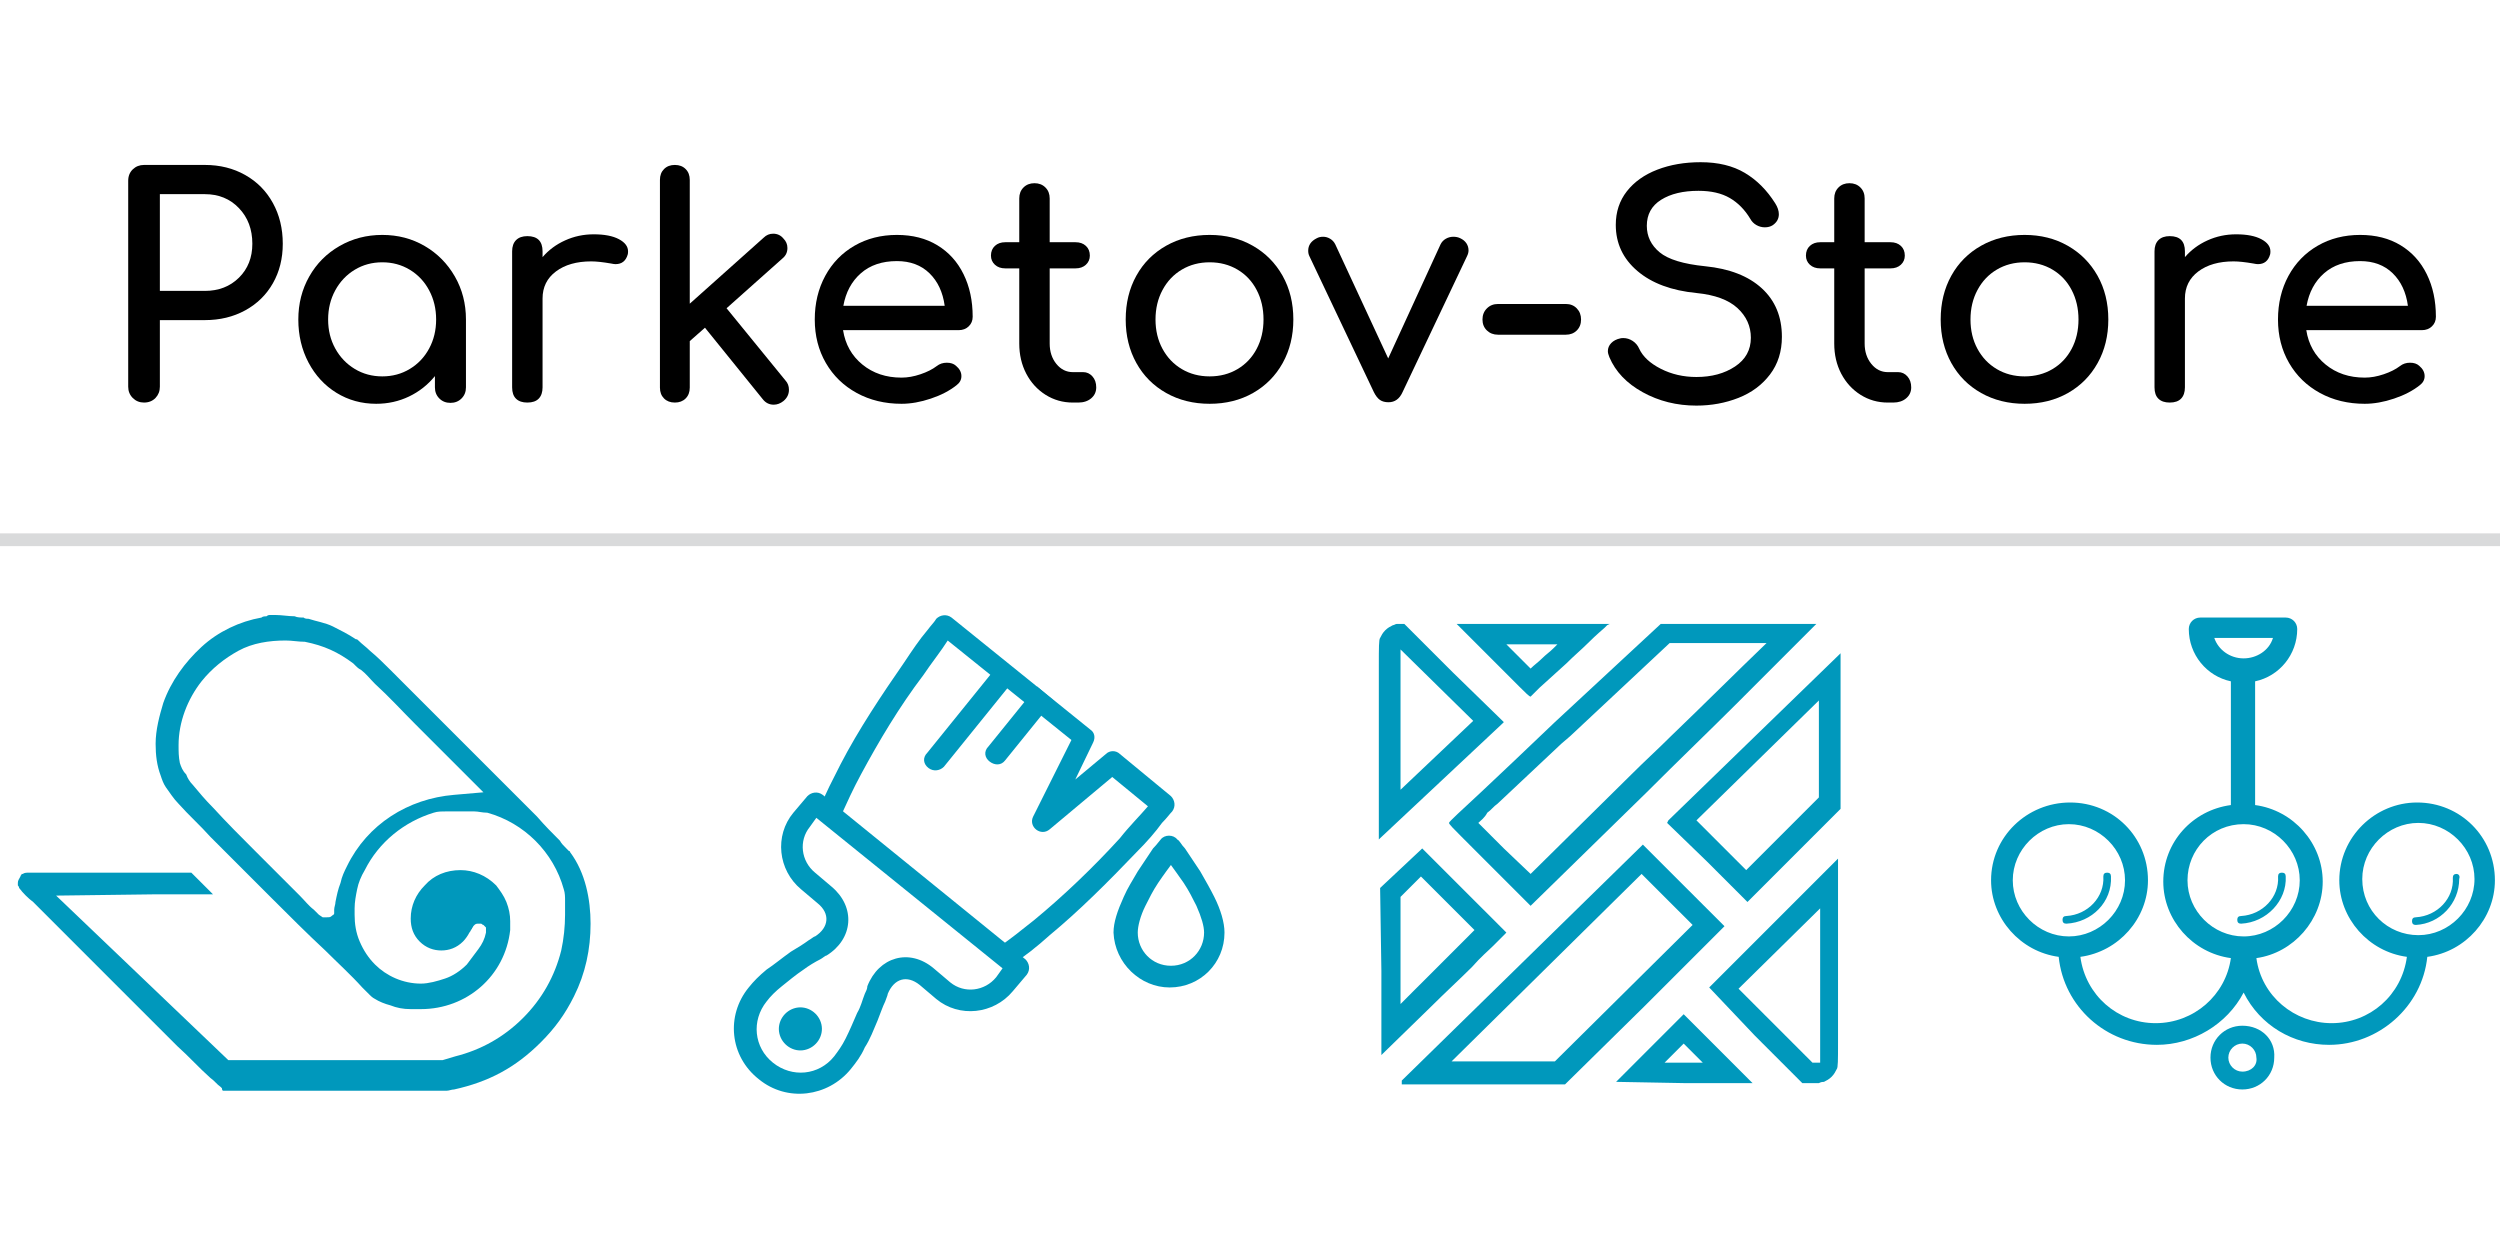 <svg width="128" height="64" viewBox="0 0 128 64" fill="none" xmlns="http://www.w3.org/2000/svg">
<path fill-rule="evenodd" clip-rule="evenodd" d="M0 27.308H128V27.962H0V27.308Z" fill="#D9DADB"/>
<path fill-rule="evenodd" clip-rule="evenodd" d="M47.086 50.427L47.934 51.146C49.11 52.124 50.874 51.929 51.853 50.753L52.571 49.905C52.767 49.643 52.702 49.317 52.506 49.121L42.122 40.696C41.861 40.5 41.535 40.566 41.339 40.761L40.621 41.61C39.641 42.786 39.836 44.55 41.012 45.529L41.861 46.247C42.514 46.769 42.449 47.488 41.731 47.945C41.665 47.945 41.535 48.076 41.404 48.142C41.143 48.337 40.816 48.533 40.49 48.729C40.033 49.055 39.641 49.383 39.249 49.643C38.857 49.97 38.596 50.231 38.335 50.558C37.159 51.994 37.355 54.084 38.857 55.26C40.294 56.435 42.384 56.174 43.559 54.738C43.821 54.41 44.081 54.084 44.278 53.627C44.539 53.235 44.735 52.712 44.93 52.255C45.062 51.929 45.192 51.536 45.322 51.276C45.388 51.08 45.453 50.949 45.453 50.884C45.78 50.1 46.432 49.905 47.086 50.427ZM44.278 50.884C44.147 51.211 44.081 51.536 43.886 51.864C43.69 52.321 43.494 52.778 43.298 53.17C43.102 53.562 42.906 53.823 42.71 54.084C41.926 55.064 40.555 55.194 39.575 54.41C38.596 53.627 38.466 52.255 39.249 51.276C39.445 51.014 39.707 50.753 40.033 50.493C40.359 50.231 40.751 49.905 41.143 49.643C41.404 49.447 41.731 49.251 41.992 49.12C42.122 49.055 42.252 48.924 42.318 48.924C43.69 48.076 43.821 46.443 42.579 45.398L41.731 44.68C41.012 44.092 40.882 43.047 41.469 42.329L41.796 41.872L51.331 49.578L51.004 50.035C50.417 50.753 49.372 50.884 48.653 50.297L47.804 49.578C46.563 48.533 44.996 48.99 44.408 50.493C44.408 50.623 44.343 50.753 44.278 50.884Z" fill="#0098BC"/>
<path fill-rule="evenodd" clip-rule="evenodd" d="M53.747 47.88C55.249 46.639 56.751 45.138 58.187 43.635C58.711 43.112 59.167 42.59 59.494 42.133C59.755 41.871 59.886 41.675 60.016 41.545C60.213 41.283 60.147 40.957 59.951 40.761L57.339 38.606C57.143 38.411 56.816 38.411 56.62 38.606L55.054 39.912L55.968 38.018C56.098 37.757 56.032 37.496 55.837 37.365L48.719 31.619C48.458 31.422 48.131 31.488 47.934 31.684C47.87 31.815 47.673 32.01 47.478 32.272C47.086 32.729 46.694 33.317 46.303 33.904C45.127 35.602 43.951 37.365 43.037 39.129C42.645 39.912 42.252 40.631 41.992 41.349L43.037 41.807C43.364 41.088 43.691 40.37 44.081 39.651C44.996 37.953 46.041 36.19 47.282 34.557C47.673 33.97 48.196 33.317 48.523 32.794L54.857 37.888L52.898 41.807C52.637 42.329 53.29 42.851 53.747 42.459L56.947 39.782L58.775 41.283C58.385 41.741 57.797 42.329 57.339 42.916C55.968 44.418 54.466 45.855 52.963 47.096C52.31 47.618 51.657 48.142 51.07 48.533L51.723 49.447C52.441 48.99 53.094 48.468 53.747 47.88Z" fill="#0098BC"/>
<path fill-rule="evenodd" clip-rule="evenodd" d="M39.902 52.909C39.772 52.321 40.163 51.733 40.751 51.602C41.339 51.472 41.926 51.864 42.057 52.45C42.188 53.038 41.796 53.627 41.208 53.757C40.621 53.889 40.033 53.496 39.902 52.909Z" fill="#0098BC"/>
<path fill-rule="evenodd" clip-rule="evenodd" d="M50.677 38.998C50.938 39.194 51.265 39.194 51.462 38.932L53.943 35.864L53.094 35.145L50.612 38.214C50.351 38.476 50.417 38.802 50.677 38.998Z" fill="#0098BC"/>
<path fill-rule="evenodd" clip-rule="evenodd" d="M47.543 39.325C47.804 39.52 48.131 39.456 48.327 39.259L52.179 34.492L51.331 33.773L47.478 38.541C47.217 38.802 47.282 39.129 47.543 39.325Z" fill="#0098BC"/>
<path fill-rule="evenodd" clip-rule="evenodd" d="M59.886 50.558C61.453 50.558 62.694 49.317 62.694 47.749C62.694 47.227 62.498 46.574 62.171 45.921C61.976 45.529 61.715 45.072 61.453 44.614C61.192 44.223 60.93 43.831 60.67 43.439C60.474 43.243 60.409 43.047 60.277 42.982C60.082 42.721 59.624 42.721 59.428 42.982C59.363 43.047 59.233 43.243 59.036 43.439C58.775 43.831 58.514 44.223 58.253 44.614C57.992 45.072 57.731 45.464 57.535 45.921C57.209 46.639 57.012 47.227 57.012 47.749C57.078 49.317 58.384 50.558 59.886 50.558ZM58.253 47.749C58.253 47.423 58.384 46.9 58.645 46.378C58.841 45.986 59.036 45.594 59.298 45.203C59.559 44.811 59.951 44.288 59.951 44.288C59.951 44.288 60.474 45.006 60.604 45.203C60.865 45.594 61.061 45.986 61.257 46.378C61.518 46.966 61.649 47.423 61.649 47.749C61.649 48.664 60.93 49.447 59.951 49.447C58.972 49.447 58.253 48.664 58.253 47.749Z" fill="#0098BC"/>
<path fill-rule="evenodd" clip-rule="evenodd" d="M70.923 32.272C71.054 32.141 71.184 32.075 71.315 32.01C71.38 32.01 71.445 31.946 71.51 31.946H71.707H71.903L74.384 34.426L76.931 36.908L76.996 36.974L76.931 37.039L73.796 39.978L70.662 42.916L70.596 42.982V42.851V37.888V34.035C70.596 33.186 70.596 32.729 70.662 32.663C70.727 32.533 70.793 32.402 70.923 32.272ZM71.707 33.251C71.707 33.447 71.707 33.643 71.707 33.839C71.707 33.97 71.707 34.1 71.707 34.165C71.707 35.341 71.707 36.517 71.707 37.627V37.757V40.435L75.429 36.908L71.707 33.251ZM85.225 54.41H87.184L86.204 53.431L85.225 54.41ZM89.013 50.623L92.8 54.41H92.866H93.061H93.192V53.562V53.17V49.512V49.317V46.508L89.013 50.623ZM71.707 45.921V51.406L72.424 50.688L73.209 49.905C73.993 49.121 74.711 48.402 75.494 47.618L74.123 46.247L72.752 44.876L71.707 45.921ZM74.319 54.345H75.951H79.608L86.662 47.357L85.356 46.052L84.049 44.745L74.319 54.345ZM86.858 42.002L89.405 44.55L93.127 40.827V37.366V35.864L86.858 42.002ZM75.69 42.133C75.886 42.329 76.148 42.59 76.343 42.786C76.539 42.982 76.8 43.243 76.996 43.439L78.367 44.745L83.527 39.651C84.18 38.998 84.898 38.345 85.551 37.692C87.184 36.125 88.817 34.492 90.449 32.924H85.487L80.392 37.692L79.935 38.084C78.825 39.129 77.779 40.108 76.67 41.153C76.474 41.284 76.343 41.48 76.148 41.611C76.017 41.872 75.821 42.002 75.69 42.133ZM78.367 34.231C78.564 34.035 78.76 33.904 78.955 33.709C79.151 33.512 79.348 33.382 79.543 33.186L79.739 32.99H78.498H77.126L77.192 33.056C77.388 33.251 77.584 33.447 77.779 33.643C77.976 33.839 78.172 34.035 78.367 34.231ZM82.744 55.391L84.441 53.692C85.356 52.778 86.139 51.994 86.139 51.994L86.204 51.929L86.27 51.994L87.968 53.692L89.666 55.391L89.731 55.455H89.601H86.204L82.744 55.391L82.613 55.455L82.744 55.391ZM87.511 50.558L90.776 47.292L94.041 44.026L94.107 43.962V44.092V49.317C94.107 51.146 94.107 52.517 94.107 53.365C94.107 54.279 94.107 54.672 94.041 54.738C93.976 54.867 93.911 54.998 93.78 55.129C93.649 55.26 93.519 55.325 93.388 55.391C93.323 55.391 93.258 55.391 93.127 55.455C92.997 55.455 92.866 55.455 92.735 55.455H92.278L89.861 53.038L87.511 50.558ZM70.662 45.464L71.707 44.484L72.752 43.504L72.817 43.439L72.882 43.504L74.972 45.594L77.062 47.683L77.126 47.749L77.062 47.815L76.409 48.468C76.213 48.664 75.821 48.99 75.364 49.512C74.776 50.1 73.993 50.819 73.274 51.536L70.793 53.953L70.727 54.019V53.889V49.709L70.662 45.464ZM71.771 55.325L77.911 49.317L84.049 43.309L84.115 43.243L84.18 43.309L86.204 45.333L88.229 47.357L88.294 47.423L88.229 47.488L84.18 51.536L80.131 55.52H76.017H71.903H71.771V55.325ZM85.421 42.002L89.796 37.757L94.172 33.512L94.237 33.447V33.577V37.496V41.414L91.885 43.766L89.535 46.117L89.47 46.182L89.405 46.117L87.38 44.092L85.356 42.133L85.421 42.002ZM75.821 40.566C76.8 39.651 78.172 38.345 79.608 36.974L85.029 31.946H88.947H92.866H92.997L92.931 32.01L91.559 33.382C91.168 33.774 90.188 34.753 88.882 36.06C87.576 37.366 85.943 38.932 84.311 40.566L78.433 46.313L78.367 46.378L78.302 46.313L76.277 44.288C75.755 43.766 75.233 43.243 74.841 42.851C74.449 42.46 74.188 42.198 74.188 42.133C74.188 42.068 74.841 41.48 75.821 40.566ZM77.779 35.145C77.453 34.818 76.996 34.361 76.474 33.839L74.646 32.01L74.58 31.946H74.711H78.498H82.286H82.417L82.286 32.01L82.156 32.141C82.09 32.206 81.763 32.468 81.306 32.924C80.98 33.251 80.588 33.577 80.196 33.97L78.825 35.211C78.564 35.472 78.367 35.667 78.367 35.667C78.302 35.667 78.106 35.472 77.779 35.145Z" fill="#0098BC"/>
<path fill-rule="evenodd" clip-rule="evenodd" d="M114.809 52.517C113.894 52.517 113.176 53.235 113.176 54.15C113.176 55.064 113.894 55.781 114.809 55.781C115.723 55.781 116.441 55.064 116.441 54.15C116.506 53.235 115.789 52.517 114.809 52.517ZM114.809 54.867C114.417 54.867 114.091 54.541 114.091 54.15C114.091 53.757 114.417 53.431 114.809 53.431C115.201 53.431 115.527 53.757 115.527 54.15C115.592 54.541 115.265 54.867 114.809 54.867Z" fill="#0098BC"/>
<path fill-rule="evenodd" clip-rule="evenodd" d="M11.428 55.847H11.821H12.538H13.779H17.11H21.355H22.335H22.857C22.988 55.847 23.118 55.781 23.25 55.781C25.013 55.391 26.384 54.672 27.69 53.365C28.409 52.648 28.931 51.929 29.387 51.014C29.975 49.839 30.237 48.598 30.237 47.292C30.237 46.052 29.975 44.68 29.192 43.635C29.192 43.635 29.192 43.57 29.126 43.57C29.061 43.504 29.061 43.504 28.997 43.439C28.865 43.309 28.735 43.178 28.67 43.047C28.278 42.656 27.886 42.263 27.494 41.807C26.254 40.566 25.013 39.325 23.771 38.084C23.053 37.365 22.27 36.582 21.551 35.864C21.029 35.341 20.506 34.818 19.984 34.296C19.658 33.97 19.331 33.643 18.939 33.317C18.743 33.121 18.547 32.99 18.351 32.794C18.286 32.729 18.286 32.729 18.22 32.729C17.829 32.468 17.436 32.272 17.045 32.075C16.653 31.88 16.196 31.815 15.804 31.684C15.739 31.684 15.608 31.684 15.543 31.619C15.412 31.619 15.216 31.619 15.086 31.553C14.759 31.553 14.433 31.488 14.106 31.488C14.04 31.488 13.976 31.488 13.91 31.488H13.845C13.779 31.488 13.714 31.488 13.649 31.553C13.584 31.553 13.453 31.553 13.387 31.619C12.278 31.815 11.167 32.337 10.319 33.121C9.47 33.904 8.751 34.884 8.359 35.994C8.164 36.647 7.968 37.365 7.968 38.084C7.968 38.671 8.032 39.194 8.229 39.716C8.294 39.912 8.359 40.108 8.49 40.304C8.685 40.566 8.882 40.892 9.143 41.153C9.665 41.741 10.253 42.263 10.776 42.851C11.821 43.897 12.865 44.941 13.91 45.986C14.825 46.9 15.739 47.815 16.653 48.664C17.306 49.317 17.959 49.905 18.547 50.558C18.677 50.688 18.808 50.819 18.939 50.949C19.004 51.014 19.07 51.08 19.2 51.146C19.396 51.276 19.722 51.406 19.984 51.472C20.31 51.602 20.636 51.667 21.029 51.667H21.551C23.902 51.667 25.861 49.97 26.122 47.618V47.162C26.122 46.835 26.057 46.508 25.927 46.182C25.796 45.855 25.6 45.594 25.404 45.333C24.882 44.811 24.229 44.55 23.576 44.55C22.857 44.55 22.205 44.811 21.747 45.333C21.29 45.79 21.029 46.378 21.029 47.03C21.029 47.488 21.16 47.88 21.486 48.206C21.812 48.533 22.205 48.664 22.596 48.664C22.988 48.664 23.379 48.533 23.706 48.206C23.837 48.076 23.967 47.88 24.032 47.749C24.098 47.683 24.098 47.618 24.163 47.554C24.163 47.488 24.229 47.488 24.229 47.423L24.294 47.357C24.359 47.292 24.425 47.292 24.49 47.292H24.62C24.686 47.292 24.686 47.357 24.751 47.357C24.816 47.423 24.816 47.423 24.882 47.488C24.882 47.554 24.882 47.554 24.882 47.618C24.882 47.683 24.882 47.683 24.882 47.683V47.749C24.816 48.076 24.686 48.337 24.49 48.598C24.294 48.859 24.098 49.121 23.902 49.382C23.576 49.708 23.184 49.97 22.791 50.1C22.4 50.231 21.943 50.361 21.551 50.361C20.636 50.361 19.787 49.97 19.2 49.382C18.873 49.055 18.612 48.664 18.417 48.206C18.22 47.749 18.156 47.292 18.156 46.835V46.508C18.156 46.182 18.22 45.855 18.286 45.528C18.351 45.202 18.482 44.876 18.677 44.55C19.396 43.112 20.702 42.068 22.205 41.61C22.4 41.545 22.596 41.545 22.857 41.545H23.576H24.294C24.49 41.545 24.686 41.61 24.947 41.61C26.841 42.133 28.343 43.635 28.865 45.528C28.931 45.725 28.931 45.921 28.931 46.116C28.931 46.378 28.931 46.574 28.931 46.835C28.931 47.423 28.865 48.076 28.735 48.664C28.409 49.97 27.756 51.146 26.775 52.124C25.796 53.104 24.62 53.757 23.314 54.084L22.662 54.279H17.241H11.69L2.873 45.855L7.902 45.79H10.906L10.645 45.528L9.796 44.68H5.616C5.225 44.68 4.898 44.68 4.506 44.68C3.723 44.68 2.938 44.68 2.155 44.68C1.959 44.68 1.763 44.68 1.502 44.68C1.371 44.68 1.241 44.68 1.175 44.745H1.11C1.11 44.811 1.045 44.811 1.045 44.876C0.98 45.006 0.914 45.072 0.914 45.202C0.914 45.267 0.914 45.267 0.914 45.333C0.914 45.333 0.98 45.398 0.98 45.464C1.175 45.725 1.437 45.986 1.698 46.182C2.221 46.704 2.743 47.227 3.265 47.749C4.18 48.664 5.094 49.578 6.008 50.493C7.053 51.536 8.032 52.517 9.078 53.562C9.665 54.084 10.188 54.672 10.776 55.194C10.972 55.325 11.102 55.52 11.297 55.651C11.297 55.651 11.297 55.651 11.363 55.717C11.363 55.847 11.428 55.847 11.428 55.847ZM9.208 39.064C9.143 38.737 9.143 38.476 9.143 38.149C9.143 36.974 9.6 35.799 10.319 34.884C10.841 34.231 11.494 33.709 12.212 33.317C12.931 32.924 13.779 32.794 14.628 32.794C14.955 32.794 15.281 32.859 15.608 32.859C16.588 33.056 17.306 33.382 18.09 33.97C18.156 34.035 18.156 34.035 18.22 34.1C18.286 34.165 18.351 34.231 18.482 34.296C18.743 34.492 18.939 34.753 19.2 35.014C19.918 35.667 20.572 36.386 21.29 37.104L24.751 40.566L23.25 40.696C20.898 40.892 18.808 42.198 17.763 44.353C17.632 44.614 17.503 44.876 17.436 45.202C17.306 45.528 17.241 45.855 17.176 46.182C17.176 46.313 17.11 46.443 17.11 46.574V46.639V46.704V46.769C17.11 46.835 17.045 46.835 16.98 46.9C16.915 46.966 16.849 46.966 16.718 46.966C16.653 46.966 16.653 46.966 16.653 46.966C16.653 46.966 16.653 46.966 16.588 46.966H16.522L16.327 46.835L16.261 46.769C16.196 46.704 16.13 46.639 16.065 46.574C15.804 46.378 15.608 46.116 15.347 45.855C14.564 45.072 13.845 44.353 13.062 43.57C12.343 42.851 11.624 42.133 10.906 41.349C10.514 40.957 10.188 40.566 9.861 40.173C9.731 40.043 9.6 39.847 9.534 39.651C9.339 39.456 9.273 39.259 9.208 39.064Z" fill="#0098BC"/>
<path fill-rule="evenodd" clip-rule="evenodd" d="M114.874 50.819C114.025 52.45 112.262 53.496 110.433 53.496C107.821 53.496 105.665 51.536 105.405 48.99C103.446 48.729 101.943 47.03 101.943 45.072C101.943 42.851 103.772 41.088 105.992 41.088C108.213 41.088 109.976 42.851 109.976 45.072C109.976 47.03 108.474 48.729 106.515 48.99C106.777 50.949 108.409 52.386 110.368 52.386C112.327 52.386 113.96 50.949 114.221 49.055C112.262 48.794 110.76 47.096 110.76 45.138C110.76 43.112 112.262 41.48 114.221 41.219V34.884C112.98 34.623 112.066 33.512 112.066 32.206C112.066 31.88 112.327 31.619 112.653 31.619H117.03C117.356 31.619 117.618 31.88 117.618 32.206C117.618 33.512 116.703 34.623 115.462 34.884V41.219C117.42 41.48 118.923 43.178 118.923 45.138C118.923 47.096 117.42 48.794 115.527 49.055C115.789 51.014 117.487 52.386 119.38 52.386C121.339 52.386 122.972 50.949 123.233 48.99C121.274 48.729 119.772 47.03 119.772 45.072C119.772 42.851 121.6 41.088 123.756 41.088C125.976 41.088 127.739 42.851 127.739 45.072C127.739 47.03 126.238 48.729 124.278 48.99C124.016 51.536 121.797 53.496 119.249 53.496C117.421 53.496 115.723 52.517 114.874 50.819ZM103.054 45.072C103.054 46.639 104.36 47.945 105.927 47.945C107.494 47.945 108.801 46.639 108.801 45.072C108.801 43.504 107.494 42.197 105.927 42.197C104.36 42.197 103.054 43.504 103.054 45.072ZM113.372 32.663C113.568 33.251 114.156 33.709 114.874 33.709C115.528 33.709 116.18 33.317 116.376 32.663H113.372ZM112 45.072C112 46.639 113.307 47.945 114.874 47.945C116.442 47.945 117.747 46.639 117.747 45.072C117.747 43.504 116.442 42.197 114.874 42.197C113.241 42.197 112 43.504 112 45.072ZM123.821 47.88C125.388 47.88 126.694 46.574 126.694 45.006C126.694 43.439 125.388 42.133 123.821 42.133C122.254 42.133 120.948 43.439 120.948 45.006C120.948 46.639 122.254 47.88 123.821 47.88Z" fill="#0098BC"/>
<path fill-rule="evenodd" clip-rule="evenodd" d="M108.082 44.876C108.082 44.745 108.017 44.68 107.886 44.68C107.755 44.68 107.691 44.745 107.691 44.876C107.755 45.921 106.906 46.835 105.796 46.9C105.665 46.9 105.601 46.965 105.601 47.096C105.601 47.227 105.665 47.292 105.796 47.292C107.103 47.227 108.147 46.182 108.082 44.876ZM117.029 44.876C117.029 44.745 116.964 44.68 116.833 44.68C116.703 44.68 116.637 44.745 116.637 44.876C116.703 45.921 115.853 46.835 114.744 46.9C114.613 46.9 114.548 46.965 114.548 47.096C114.548 47.227 114.613 47.292 114.744 47.292C116.049 47.227 117.094 46.116 117.029 44.876ZM125.78 44.745C125.65 44.745 125.585 44.811 125.585 44.941C125.65 45.986 124.801 46.9 123.69 46.965C123.56 46.965 123.495 47.03 123.495 47.162C123.495 47.292 123.56 47.357 123.69 47.357C124.931 47.292 125.911 46.247 125.911 45.006C125.976 44.811 125.845 44.745 125.78 44.745Z" fill="#0098BC"/>
<path d="M7.374 20.611C7.146 20.611 6.954 20.533 6.798 20.378C6.643 20.221 6.564 20.029 6.564 19.801V9.255C6.564 9.017 6.643 8.821 6.798 8.671C6.954 8.521 7.146 8.445 7.374 8.445H10.49C11.258 8.445 11.947 8.617 12.554 8.96C13.161 9.302 13.634 9.78 13.971 10.393C14.309 11.005 14.478 11.701 14.478 12.48C14.478 13.238 14.309 13.913 13.971 14.505C13.634 15.097 13.161 15.559 12.554 15.891C11.947 16.223 11.258 16.39 10.49 16.39H8.185V19.801C8.185 20.029 8.109 20.221 7.959 20.378C7.808 20.533 7.613 20.611 7.374 20.611ZM10.49 14.894C11.196 14.894 11.778 14.668 12.235 14.217C12.692 13.765 12.92 13.186 12.92 12.48C12.92 11.743 12.692 11.135 12.235 10.657C11.778 10.179 11.196 9.941 10.49 9.941H8.185V14.894H10.49Z" fill="black"/>
<path d="M19.573 12.028C20.372 12.028 21.097 12.217 21.746 12.597C22.395 12.976 22.909 13.495 23.288 14.155C23.667 14.814 23.857 15.549 23.857 16.359V19.832C23.857 20.061 23.782 20.25 23.631 20.401C23.48 20.552 23.291 20.627 23.062 20.627C22.834 20.627 22.644 20.552 22.494 20.401C22.343 20.25 22.268 20.061 22.268 19.832V19.256C21.904 19.703 21.463 20.051 20.944 20.3C20.424 20.549 19.864 20.674 19.261 20.674C18.514 20.674 17.836 20.487 17.228 20.113C16.622 19.739 16.144 19.222 15.795 18.562C15.448 17.904 15.274 17.169 15.274 16.359C15.274 15.549 15.461 14.814 15.835 14.155C16.208 13.495 16.725 12.976 17.384 12.597C18.044 12.217 18.773 12.028 19.573 12.028ZM19.573 19.271C20.092 19.271 20.562 19.144 20.982 18.89C21.403 18.636 21.733 18.288 21.971 17.846C22.21 17.405 22.33 16.909 22.33 16.359C22.33 15.808 22.21 15.31 21.971 14.863C21.733 14.416 21.403 14.066 20.982 13.811C20.562 13.557 20.092 13.43 19.573 13.43C19.054 13.43 18.584 13.557 18.164 13.811C17.743 14.066 17.41 14.416 17.166 14.863C16.922 15.31 16.8 15.808 16.8 16.359C16.8 16.909 16.922 17.405 17.166 17.846C17.41 18.288 17.743 18.636 18.164 18.89C18.584 19.144 19.054 19.271 19.573 19.271Z" fill="black"/>
<path d="M30.395 11.997C30.946 11.997 31.377 12.08 31.688 12.246C32.001 12.413 32.156 12.62 32.156 12.869C32.156 12.942 32.151 12.994 32.141 13.025C32.047 13.357 31.839 13.524 31.517 13.524C31.465 13.524 31.388 13.514 31.284 13.492C30.868 13.42 30.531 13.383 30.271 13.383C29.523 13.383 28.921 13.555 28.464 13.898C28.007 14.24 27.779 14.702 27.779 15.284V19.832C27.779 20.081 27.714 20.273 27.584 20.408C27.454 20.544 27.26 20.611 27 20.611C26.75 20.611 26.558 20.547 26.423 20.416C26.289 20.286 26.221 20.092 26.221 19.832V12.869C26.221 12.62 26.289 12.428 26.423 12.293C26.558 12.158 26.75 12.09 27 12.09C27.519 12.09 27.779 12.35 27.779 12.869V13.165C28.09 12.802 28.474 12.516 28.932 12.309C29.388 12.101 29.876 11.997 30.395 11.997Z" fill="black"/>
<path d="M40.222 19.489C40.336 19.614 40.394 19.77 40.394 19.957C40.394 20.186 40.3 20.378 40.113 20.533C39.958 20.657 39.791 20.72 39.614 20.72C39.387 20.72 39.2 20.627 39.054 20.44L36.094 16.779L35.316 17.465V19.848C35.316 20.076 35.245 20.261 35.105 20.401C34.965 20.541 34.781 20.611 34.552 20.611C34.323 20.611 34.139 20.541 33.999 20.401C33.859 20.261 33.789 20.076 33.789 19.848V9.209C33.789 8.98 33.859 8.796 33.999 8.656C34.139 8.515 34.323 8.445 34.552 8.445C34.781 8.445 34.965 8.515 35.105 8.656C35.245 8.796 35.316 8.98 35.316 9.209V15.549L39.101 12.168C39.236 12.034 39.397 11.965 39.584 11.965C39.801 11.965 39.978 12.049 40.113 12.215C40.248 12.35 40.316 12.511 40.316 12.698C40.316 12.916 40.232 13.093 40.067 13.228L37.2 15.782L40.222 19.489Z" fill="black"/>
<path d="M49.801 16.218C49.801 16.416 49.733 16.579 49.598 16.709C49.463 16.838 49.292 16.904 49.084 16.904H43.164C43.279 17.63 43.608 18.218 44.154 18.664C44.699 19.11 45.366 19.334 46.156 19.334C46.467 19.334 46.792 19.277 47.129 19.162C47.467 19.048 47.744 18.908 47.962 18.742C48.108 18.627 48.279 18.571 48.476 18.571C48.674 18.571 48.83 18.622 48.944 18.726C49.131 18.882 49.224 19.058 49.224 19.256C49.224 19.443 49.141 19.598 48.975 19.723C48.622 20.004 48.184 20.233 47.659 20.408C47.135 20.585 46.633 20.674 46.156 20.674C45.304 20.674 44.541 20.489 43.866 20.121C43.191 19.752 42.664 19.24 42.285 18.586C41.906 17.932 41.716 17.189 41.716 16.359C41.716 15.528 41.895 14.783 42.253 14.123C42.611 13.464 43.11 12.95 43.749 12.581C44.388 12.212 45.112 12.028 45.922 12.028C46.722 12.028 47.412 12.204 47.994 12.558C48.575 12.911 49.022 13.404 49.333 14.038C49.645 14.671 49.801 15.398 49.801 16.218ZM45.922 13.368C45.164 13.368 44.549 13.576 44.076 13.991C43.603 14.406 43.304 14.962 43.18 15.657H48.368C48.274 14.962 48.014 14.406 47.589 13.991C47.163 13.576 46.607 13.368 45.922 13.368Z" fill="black"/>
<path d="M55.458 19.053C55.644 19.053 55.802 19.126 55.932 19.271C56.062 19.416 56.127 19.603 56.127 19.832C56.127 20.061 56.041 20.248 55.87 20.393C55.699 20.538 55.478 20.611 55.208 20.611H54.928C54.419 20.611 53.954 20.479 53.533 20.214C53.113 19.949 52.783 19.588 52.544 19.131C52.306 18.674 52.186 18.16 52.186 17.589V13.741H51.469C51.251 13.741 51.075 13.679 50.94 13.555C50.805 13.43 50.737 13.274 50.737 13.088C50.737 12.879 50.805 12.714 50.94 12.589C51.075 12.464 51.251 12.402 51.469 12.402H52.186V10.159C52.186 9.93 52.259 9.743 52.404 9.598C52.549 9.453 52.737 9.38 52.965 9.38C53.193 9.38 53.38 9.453 53.525 9.598C53.671 9.743 53.744 9.93 53.744 10.159V12.402H55.068C55.286 12.402 55.463 12.464 55.597 12.589C55.732 12.714 55.8 12.879 55.8 13.088C55.8 13.274 55.732 13.43 55.597 13.555C55.463 13.679 55.286 13.741 55.068 13.741H53.744V17.589C53.744 18.004 53.858 18.352 54.086 18.633C54.315 18.913 54.596 19.053 54.928 19.053H55.458Z" fill="black"/>
<path d="M61.935 20.674C61.105 20.674 60.362 20.489 59.708 20.121C59.054 19.752 58.544 19.24 58.182 18.586C57.818 17.932 57.636 17.189 57.636 16.359C57.636 15.517 57.818 14.77 58.182 14.115C58.544 13.461 59.054 12.95 59.708 12.581C60.362 12.212 61.105 12.028 61.935 12.028C62.756 12.028 63.491 12.212 64.139 12.581C64.789 12.95 65.297 13.461 65.666 14.115C66.035 14.77 66.219 15.517 66.219 16.359C66.219 17.189 66.037 17.932 65.674 18.586C65.31 19.24 64.804 19.752 64.155 20.121C63.506 20.489 62.766 20.674 61.935 20.674ZM61.935 19.271C62.465 19.271 62.94 19.147 63.361 18.898C63.781 18.649 64.109 18.303 64.341 17.862C64.575 17.421 64.692 16.919 64.692 16.359C64.692 15.798 64.575 15.294 64.341 14.848C64.109 14.401 63.781 14.053 63.361 13.804C62.94 13.555 62.465 13.43 61.935 13.43C61.406 13.43 60.93 13.555 60.51 13.804C60.089 14.053 59.76 14.401 59.521 14.848C59.282 15.294 59.162 15.798 59.162 16.359C59.162 16.919 59.282 17.421 59.521 17.862C59.76 18.303 60.089 18.649 60.51 18.898C60.93 19.147 61.406 19.271 61.935 19.271Z" fill="black"/>
<path d="M74.768 12.199C74.903 12.262 75.007 12.348 75.08 12.456C75.152 12.565 75.189 12.688 75.189 12.822C75.189 12.916 75.163 13.014 75.111 13.118L71.809 20.081C71.653 20.424 71.414 20.595 71.093 20.595C70.916 20.595 70.77 20.557 70.656 20.479C70.542 20.401 70.438 20.268 70.344 20.081L67.042 13.118C67.001 13.036 66.98 12.942 66.98 12.838C66.98 12.558 67.125 12.345 67.416 12.199C67.509 12.147 67.618 12.122 67.743 12.122C67.868 12.122 67.987 12.155 68.101 12.223C68.216 12.291 68.304 12.386 68.366 12.511L71.076 18.352L73.756 12.511C73.818 12.386 73.909 12.291 74.028 12.223C74.148 12.155 74.275 12.122 74.41 12.122C74.546 12.122 74.664 12.147 74.768 12.199Z" fill="black"/>
<path d="M76.698 17.137C76.469 17.137 76.28 17.064 76.129 16.919C75.978 16.773 75.903 16.587 75.903 16.359C75.903 16.13 75.978 15.941 76.129 15.79C76.28 15.639 76.469 15.564 76.698 15.564H80.171C80.4 15.564 80.587 15.639 80.732 15.79C80.878 15.941 80.95 16.13 80.95 16.359C80.95 16.587 80.878 16.773 80.732 16.919C80.587 17.064 80.4 17.137 80.171 17.137H76.698Z" fill="black"/>
<path d="M86.856 20.767C85.849 20.767 84.933 20.538 84.106 20.081C83.281 19.625 82.713 19.027 82.401 18.29C82.349 18.166 82.323 18.061 82.323 17.979C82.323 17.822 82.38 17.685 82.494 17.566C82.609 17.446 82.765 17.366 82.962 17.324C82.993 17.314 83.045 17.309 83.117 17.309C83.284 17.309 83.442 17.358 83.593 17.456C83.743 17.555 83.855 17.688 83.927 17.854C84.114 18.259 84.483 18.602 85.033 18.882C85.584 19.162 86.191 19.302 86.856 19.302C87.635 19.302 88.294 19.124 88.834 18.765C89.374 18.407 89.644 17.916 89.644 17.293C89.644 16.701 89.415 16.195 88.959 15.774C88.502 15.354 87.806 15.097 86.871 15.004C85.584 14.879 84.572 14.503 83.834 13.874C83.097 13.246 82.728 12.459 82.728 11.514C82.728 10.849 82.918 10.276 83.296 9.793C83.675 9.31 84.195 8.941 84.854 8.687C85.514 8.432 86.254 8.305 87.074 8.305C87.967 8.305 88.72 8.487 89.333 8.851C89.945 9.214 90.464 9.733 90.89 10.408C91.015 10.605 91.077 10.792 91.077 10.969C91.077 11.197 90.974 11.384 90.766 11.529C90.652 11.603 90.516 11.639 90.361 11.639C90.205 11.639 90.06 11.599 89.925 11.522C89.79 11.444 89.686 11.337 89.614 11.203C89.333 10.735 88.982 10.38 88.562 10.136C88.141 9.892 87.609 9.77 86.965 9.77C86.176 9.77 85.538 9.922 85.049 10.229C84.561 10.535 84.317 10.979 84.317 11.561C84.317 12.101 84.535 12.553 84.971 12.916C85.407 13.28 86.186 13.519 87.308 13.632C88.553 13.757 89.52 14.134 90.205 14.762C90.89 15.39 91.233 16.218 91.233 17.246C91.233 17.994 91.031 18.636 90.626 19.17C90.221 19.705 89.683 20.105 89.013 20.37C88.344 20.634 87.624 20.767 86.856 20.767Z" fill="black"/>
<path d="M97.184 19.053C97.371 19.053 97.529 19.126 97.659 19.271C97.788 19.416 97.854 19.603 97.854 19.832C97.854 20.061 97.768 20.248 97.596 20.393C97.426 20.538 97.205 20.611 96.935 20.611H96.654C96.145 20.611 95.68 20.479 95.26 20.214C94.84 19.949 94.51 19.588 94.27 19.131C94.032 18.674 93.913 18.16 93.913 17.589V13.741H93.196C92.978 13.741 92.802 13.679 92.666 13.555C92.531 13.43 92.464 13.274 92.464 13.088C92.464 12.879 92.531 12.714 92.666 12.589C92.802 12.464 92.978 12.402 93.196 12.402H93.913V10.159C93.913 9.93 93.986 9.743 94.131 9.598C94.276 9.453 94.463 9.38 94.691 9.38C94.92 9.38 95.107 9.453 95.252 9.598C95.398 9.743 95.47 9.93 95.47 10.159V12.402H96.794C97.013 12.402 97.189 12.464 97.324 12.589C97.459 12.714 97.526 12.879 97.526 13.088C97.526 13.274 97.459 13.43 97.324 13.555C97.189 13.679 97.013 13.741 96.794 13.741H95.47V17.589C95.47 18.004 95.585 18.352 95.813 18.633C96.041 18.913 96.322 19.053 96.654 19.053H97.184Z" fill="black"/>
<path d="M103.661 20.674C102.831 20.674 102.089 20.489 101.434 20.121C100.78 19.752 100.271 19.24 99.908 18.586C99.545 17.932 99.363 17.189 99.363 16.359C99.363 15.517 99.545 14.77 99.908 14.115C100.271 13.461 100.78 12.95 101.434 12.581C102.089 12.212 102.831 12.028 103.661 12.028C104.482 12.028 105.217 12.212 105.866 12.581C106.515 12.95 107.024 13.461 107.393 14.115C107.761 14.77 107.946 15.517 107.946 16.359C107.946 17.189 107.764 17.932 107.4 18.586C107.037 19.24 106.531 19.752 105.881 20.121C105.233 20.489 104.493 20.674 103.661 20.674ZM103.661 19.271C104.191 19.271 104.667 19.147 105.087 18.898C105.507 18.649 105.835 18.303 106.068 17.862C106.302 17.421 106.419 16.919 106.419 16.359C106.419 15.798 106.302 15.294 106.068 14.848C105.835 14.401 105.507 14.053 105.087 13.804C104.667 13.555 104.191 13.43 103.661 13.43C103.132 13.43 102.657 13.555 102.236 13.804C101.815 14.053 101.486 14.401 101.247 14.848C101.008 15.294 100.889 15.798 100.889 16.359C100.889 16.919 101.008 17.421 101.247 17.862C101.486 18.303 101.815 18.649 102.236 18.898C102.657 19.147 103.132 19.271 103.661 19.271Z" fill="black"/>
<path d="M114.485 11.997C115.035 11.997 115.466 12.08 115.778 12.246C116.09 12.413 116.245 12.62 116.245 12.869C116.245 12.942 116.24 12.994 116.23 13.025C116.136 13.357 115.929 13.524 115.607 13.524C115.555 13.524 115.477 13.514 115.373 13.492C114.957 13.42 114.62 13.383 114.36 13.383C113.612 13.383 113.011 13.555 112.553 13.898C112.097 14.24 111.868 14.702 111.868 15.284V19.832C111.868 20.081 111.803 20.273 111.673 20.408C111.544 20.544 111.349 20.611 111.089 20.611C110.84 20.611 110.648 20.547 110.513 20.416C110.378 20.286 110.311 20.092 110.311 19.832V12.869C110.311 12.62 110.378 12.428 110.513 12.293C110.648 12.158 110.84 12.09 111.089 12.09C111.609 12.09 111.868 12.35 111.868 12.869V13.165C112.18 12.802 112.564 12.516 113.021 12.309C113.478 12.101 113.966 11.997 114.485 11.997Z" fill="black"/>
<path d="M124.718 16.218C124.718 16.416 124.65 16.579 124.515 16.709C124.38 16.838 124.209 16.904 124.001 16.904H118.082C118.196 17.63 118.525 18.218 119.071 18.664C119.616 19.11 120.283 19.334 121.073 19.334C121.384 19.334 121.709 19.277 122.046 19.162C122.384 19.048 122.661 18.908 122.879 18.742C123.025 18.627 123.196 18.571 123.393 18.571C123.591 18.571 123.746 18.622 123.861 18.726C124.048 18.882 124.141 19.058 124.141 19.256C124.141 19.443 124.058 19.598 123.892 19.723C123.539 20.004 123.1 20.233 122.576 20.408C122.052 20.585 121.55 20.674 121.073 20.674C120.221 20.674 119.458 20.489 118.783 20.121C118.108 19.752 117.581 19.24 117.202 18.586C116.823 17.932 116.633 17.189 116.633 16.359C116.633 15.528 116.813 14.783 117.17 14.123C117.529 13.464 118.027 12.95 118.666 12.581C119.304 12.212 120.029 12.028 120.839 12.028C121.639 12.028 122.329 12.204 122.911 12.558C123.492 12.911 123.939 13.404 124.25 14.038C124.562 14.671 124.718 15.398 124.718 16.218ZM120.839 13.368C120.081 13.368 119.466 13.576 118.993 13.991C118.52 14.406 118.221 14.962 118.097 15.657H123.285C123.191 14.962 122.931 14.406 122.506 13.991C122.08 13.576 121.524 13.368 120.839 13.368Z" fill="black"/>
</svg>

